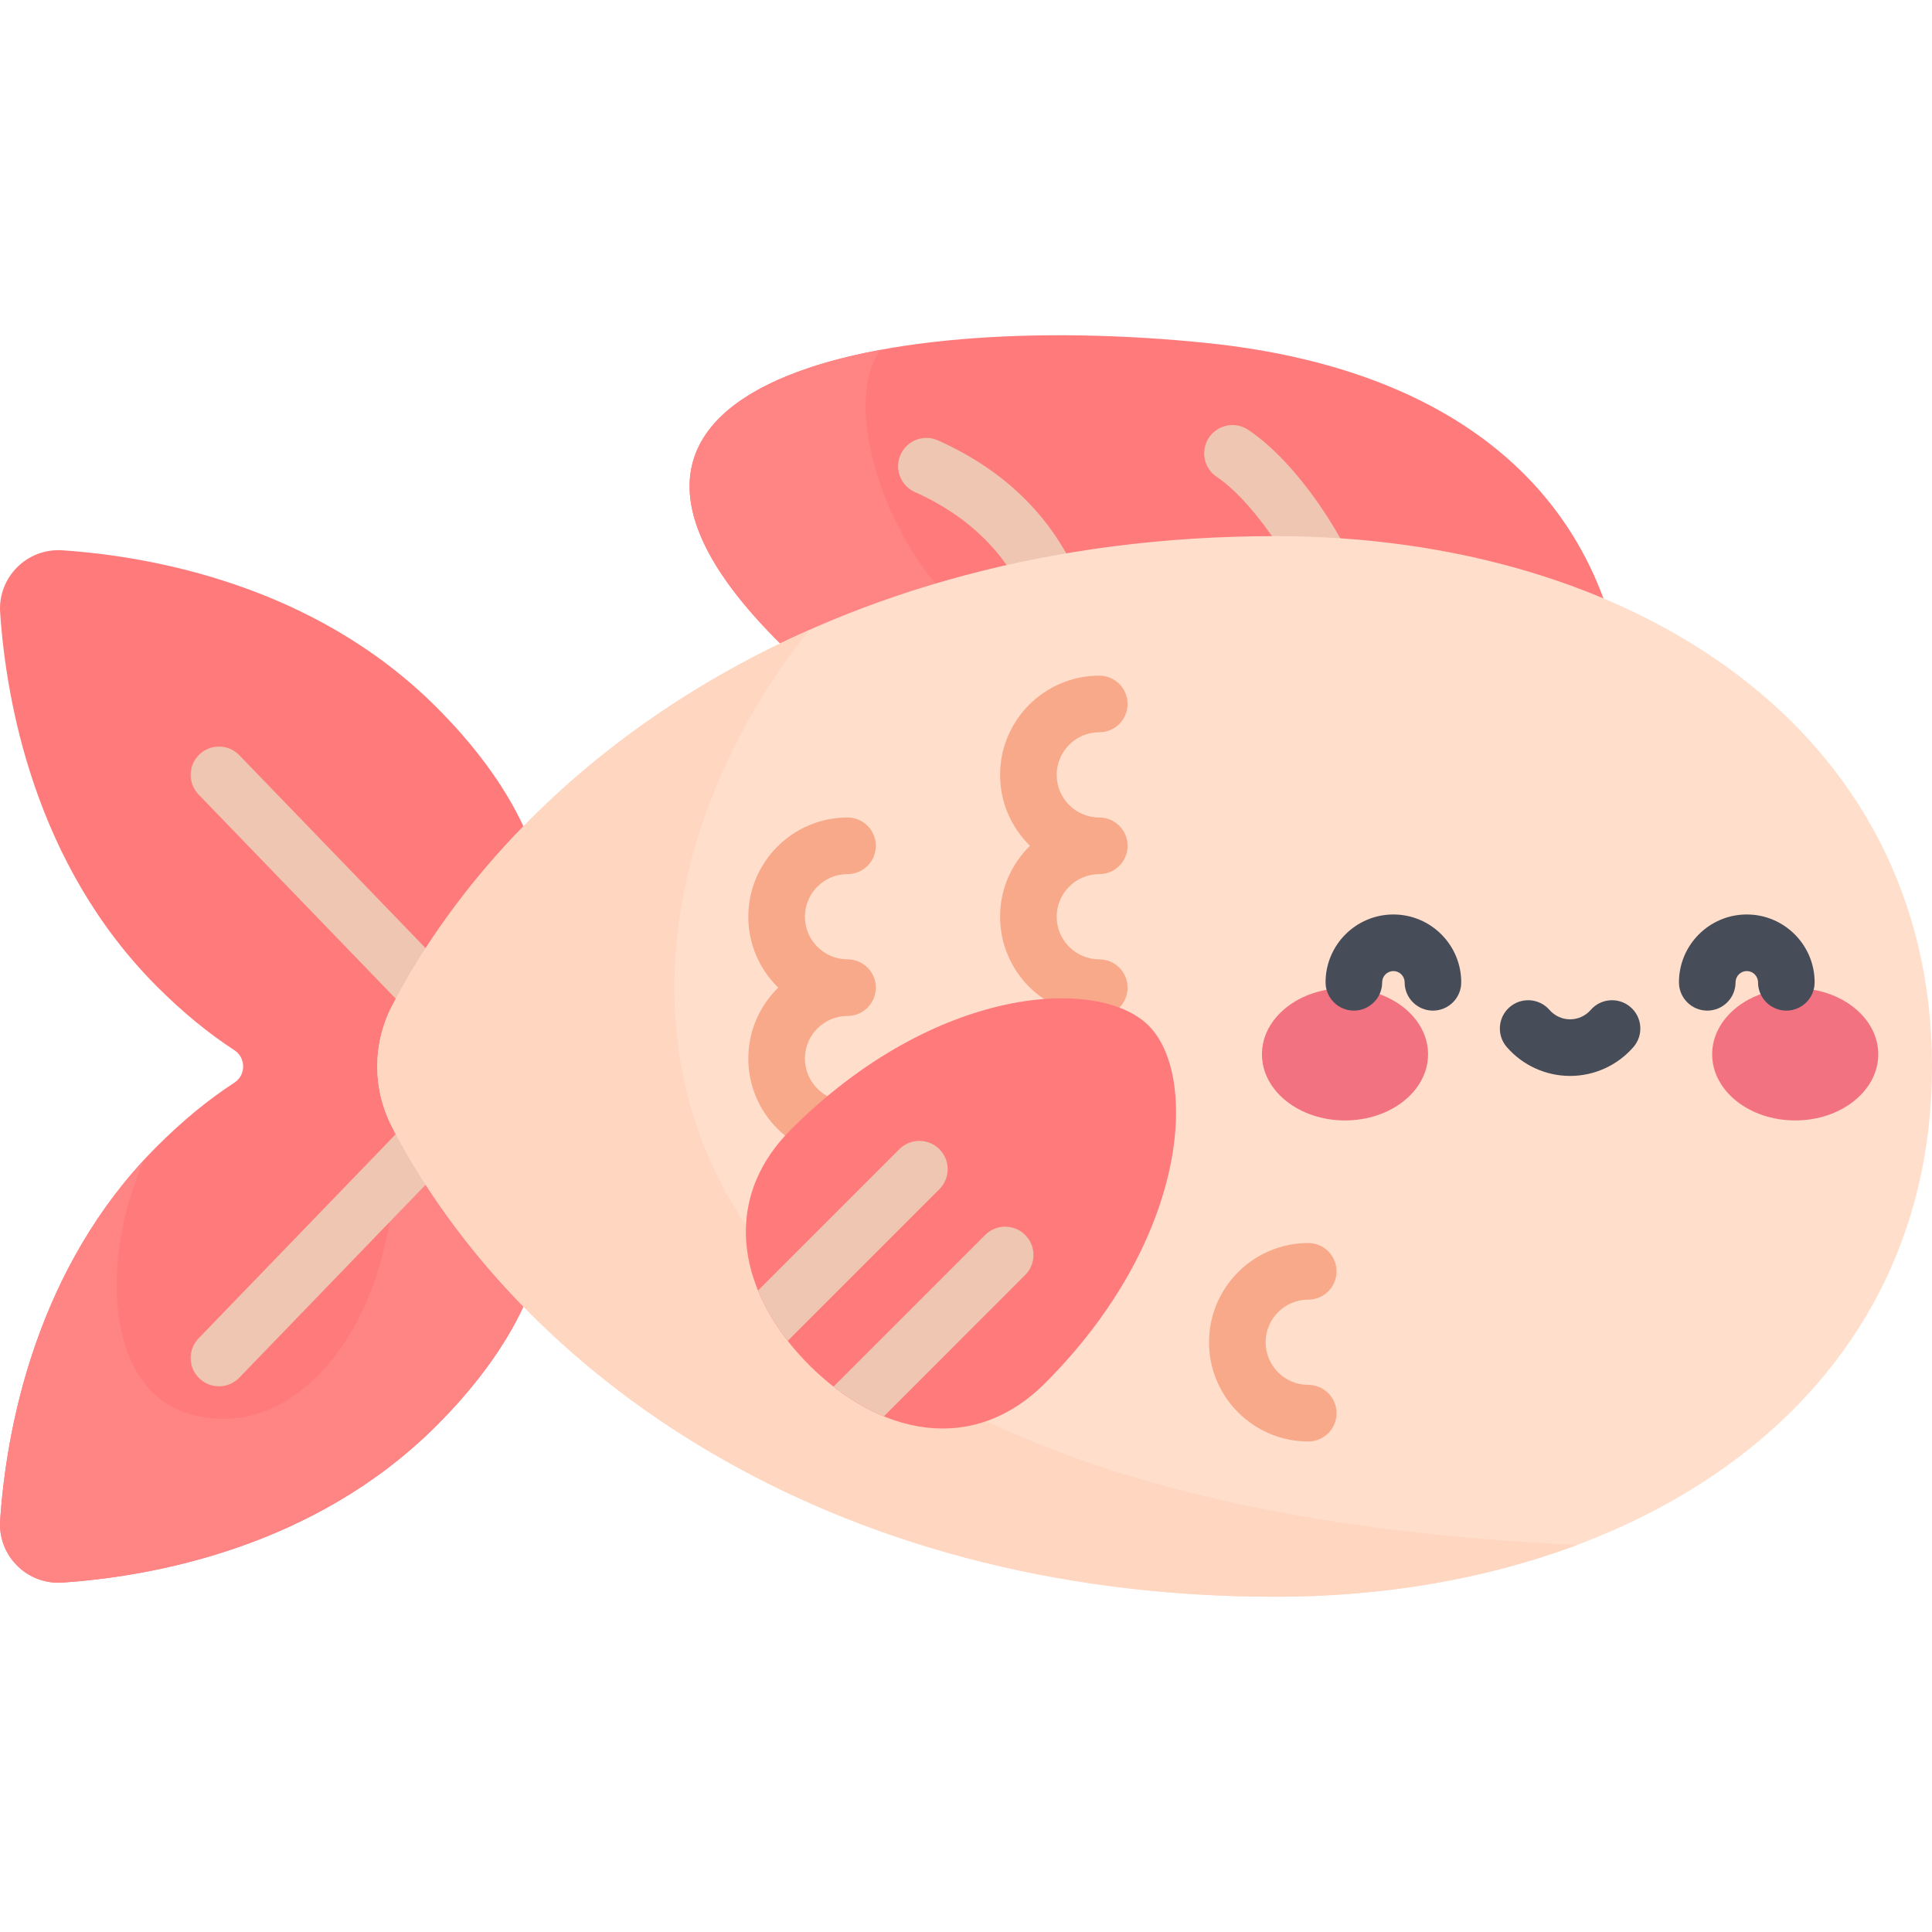 <svg enable-background="new 0 0 512 512" height="512" viewBox="0 0 512 512" width="512" xmlns="http://www.w3.org/2000/svg"><path d="m131.624 277.421c20.446-20.447 19.235-54.808-15.946-89.989-32.469-32.469-75.743-40.015-99.144-41.596-9.362-.632-17.13 7.133-16.498 16.494 1.58 23.4 9.126 66.676 41.597 99.147 6.882 6.882 13.73 12.451 20.45 16.819 3.141 2.041 3.141 6.6 0 8.641-6.72 4.368-13.568 9.938-20.45 16.819-32.472 32.473-40.017 75.75-41.597 99.15-.632 9.36 7.135 17.123 16.495 16.491 23.4-1.58 66.676-9.126 99.147-41.597 35.181-35.181 36.392-69.542 15.946-89.989-2.874-2.873-2.874-7.517 0-10.39z" fill="#ff7a7a"/><path d="m131.623 287.811c-.685-.685-1.121-1.954-1.32-3.388h-28.104c11.168 52.494-18.338 100.887-52.654 90.083-21.314-6.711-23.254-40.371-11.359-67.15-29.554 32.003-36.626 72.991-38.15 95.539-.634 9.382 7.12 17.136 16.502 16.502 23.402-1.581 66.672-9.129 99.139-41.596 35.182-35.182 36.392-69.543 15.946-89.99z" fill="#ff8585"/><path d="m127.623 284.922c-1.964 0-3.924-.766-5.396-2.29l-69.592-72.069c-2.877-2.98-2.794-7.728.185-10.605 2.981-2.878 7.728-2.794 10.605.185l69.592 72.069c2.877 2.98 2.794 7.728-.185 10.605-1.456 1.405-3.333 2.105-5.209 2.105z" fill="#eec6b1"/><path d="m58.029 367.38c-1.875 0-3.753-.699-5.209-2.105-2.979-2.877-3.063-7.625-.185-10.605l69.592-72.069c2.876-2.978 7.625-3.062 10.605-.185 2.979 2.877 3.062 7.625.185 10.605l-69.592 72.069c-1.471 1.524-3.432 2.29-5.396 2.29z" fill="#eec6b1"/><path d="m427.168 165.407c-11.789-40.904-47.682-68.379-107.415-74.517-88.726-9.117-183.849 11.268-111.324 81.263z" fill="#ff7a7a"/><path d="m248.571 116.703c-3.782-1.692-8.218.001-9.91 3.782s.001 8.217 3.782 9.91c15.715 7.034 26.284 18.276 31.411 33.414 1.059 3.126 3.976 5.096 7.103 5.096.798 0 1.609-.128 2.407-.398 3.923-1.329 6.026-5.586 4.697-9.509-6.521-19.256-19.807-33.485-39.49-42.295zm114.294 45.702c-1.769-13.182-17.238-38.668-32.104-48.517-3.454-2.286-8.107-1.343-10.395 2.11s-1.344 8.107 2.109 10.395c10.608 7.028 24.267 28.652 25.522 38.006.506 3.767 3.726 6.504 7.424 6.504.332 0 .669-.022 1.007-.067 4.106-.551 6.987-4.325 6.437-8.431z" fill="#eec6b1"/><path d="m233.383 92.704c-47.829 8.835-72.657 33.41-24.954 79.45l57.859-1.785c-30.534-17.076-44.339-62.966-32.905-77.665z" fill="#ff8585"/><path d="m512 282.616c0 89.829-80.068 140.538-173.959 140.538-119.577 0-200.612-59.955-234.138-124.484-5.219-10.045-5.219-22.063 0-32.108 33.526-64.529 114.56-124.484 234.138-124.484 93.891 0 173.959 50.709 173.959 140.538z" fill="#ffdecc"/><g fill="#f8a989"><path d="m291.326 231.648c4.143 0 7.5-3.358 7.5-7.5s-3.357-7.5-7.5-7.5c-6.229 0-11.295-5.067-11.295-11.295s5.066-11.295 11.295-11.295c4.143 0 7.5-3.358 7.5-7.5s-3.357-7.5-7.5-7.5c-14.499 0-26.295 11.796-26.295 26.295 0 7.359 3.042 14.017 7.931 18.795-4.888 4.777-7.931 11.436-7.931 18.794 0 14.499 11.796 26.295 26.295 26.295 4.143 0 7.5-3.358 7.5-7.5s-3.357-7.5-7.5-7.5c-6.229 0-11.295-5.067-11.295-11.295 0-6.227 5.066-11.294 11.295-11.294z"/><path d="m224.606 269.237c4.142 0 7.5-3.358 7.5-7.5s-3.358-7.5-7.5-7.5c-6.228 0-11.295-5.067-11.295-11.295s5.067-11.294 11.295-11.294c4.142 0 7.5-3.358 7.5-7.5s-3.358-7.5-7.5-7.5c-14.499 0-26.295 11.795-26.295 26.294 0 7.359 3.042 14.018 7.931 18.795-4.888 4.777-7.931 11.436-7.931 18.795 0 14.499 11.796 26.295 26.295 26.295 4.142 0 7.5-3.358 7.5-7.5s-3.358-7.5-7.5-7.5c-6.228 0-11.295-5.067-11.295-11.295s5.067-11.295 11.295-11.295z"/><path d="m346.7 382.007c-14.499 0-26.295-11.796-26.295-26.295s11.796-26.295 26.295-26.295c4.143 0 7.5 3.358 7.5 7.5s-3.357 7.5-7.5 7.5c-6.228 0-11.295 5.067-11.295 11.295s5.066 11.295 11.295 11.295c4.143 0 7.5 3.358 7.5 7.5s-3.358 7.5-7.5 7.5z"/></g><path d="m214.461 166.949c-52.822 23.441-90.335 60.692-110.557 99.614-5.219 10.045-5.219 22.064 0 32.108 33.526 64.529 114.56 124.484 234.137 124.484 28.549 0 55.814-4.697 79.944-13.748-267.351-12.009-268.985-160.944-203.524-242.458z" fill="#ffd6c0"/><path d="m214.454 361.773c18.47 18.47 43.25 24.033 62.505 4.777 38.127-38.127 40.703-81.491 27.456-94.738-13.248-13.247-56.612-10.671-94.738 27.456-19.256 19.255-13.693 44.035 4.777 62.505z" fill="#ff7a7a"/><path d="m248.948 304.544c-2.928-2.929-7.677-2.929-10.606 0l-37.455 37.455c1.883 4.6 4.545 9.086 7.872 13.341l40.19-40.189c2.928-2.929 2.928-7.678-.001-10.607zm22.735 22.735c-2.929-2.929-7.677-2.929-10.607 0l-40.189 40.189c4.255 3.327 8.741 5.989 13.341 7.872l37.456-37.455c2.928-2.929 2.928-7.678-.001-10.606z" fill="#eec6b1"/><ellipse cx="356.44" cy="279.4" fill="#f27281" rx="22.01" ry="17.529"/><ellipse cx="475.75" cy="279.4" fill="#f27281" rx="22.01" ry="17.529"/><path d="m379.742 267.823c-4.143 0-7.5-3.358-7.5-7.5 0-1.642-1.335-2.978-2.977-2.978s-2.977 1.336-2.977 2.978c0 4.142-3.357 7.5-7.5 7.5s-7.5-3.358-7.5-7.5c0-9.913 8.064-17.978 17.977-17.978 9.912 0 17.977 8.064 17.977 17.978 0 4.143-3.358 7.5-7.5 7.5z" fill="#464d59"/><path d="m473.396 267.823c-4.143 0-7.5-3.358-7.5-7.5 0-1.642-1.336-2.978-2.978-2.978s-2.977 1.336-2.977 2.978c0 4.142-3.357 7.5-7.5 7.5s-7.5-3.358-7.5-7.5c0-9.913 8.064-17.978 17.977-17.978s17.978 8.064 17.978 17.978c0 4.143-3.357 7.5-7.5 7.5z" fill="#464d59"/><path d="m416.092 285.132c-6.428 0-12.539-2.783-16.769-7.635-2.722-3.123-2.396-7.86.727-10.582 3.122-2.721 7.859-2.397 10.582.727 1.379 1.583 3.369 2.491 5.46 2.491 2.09 0 4.08-.908 5.459-2.491 2.722-3.122 7.457-3.447 10.582-.727 3.122 2.722 3.448 7.459.727 10.582-4.23 4.852-10.341 7.635-16.768 7.635z" fill="#464d59"/></svg>